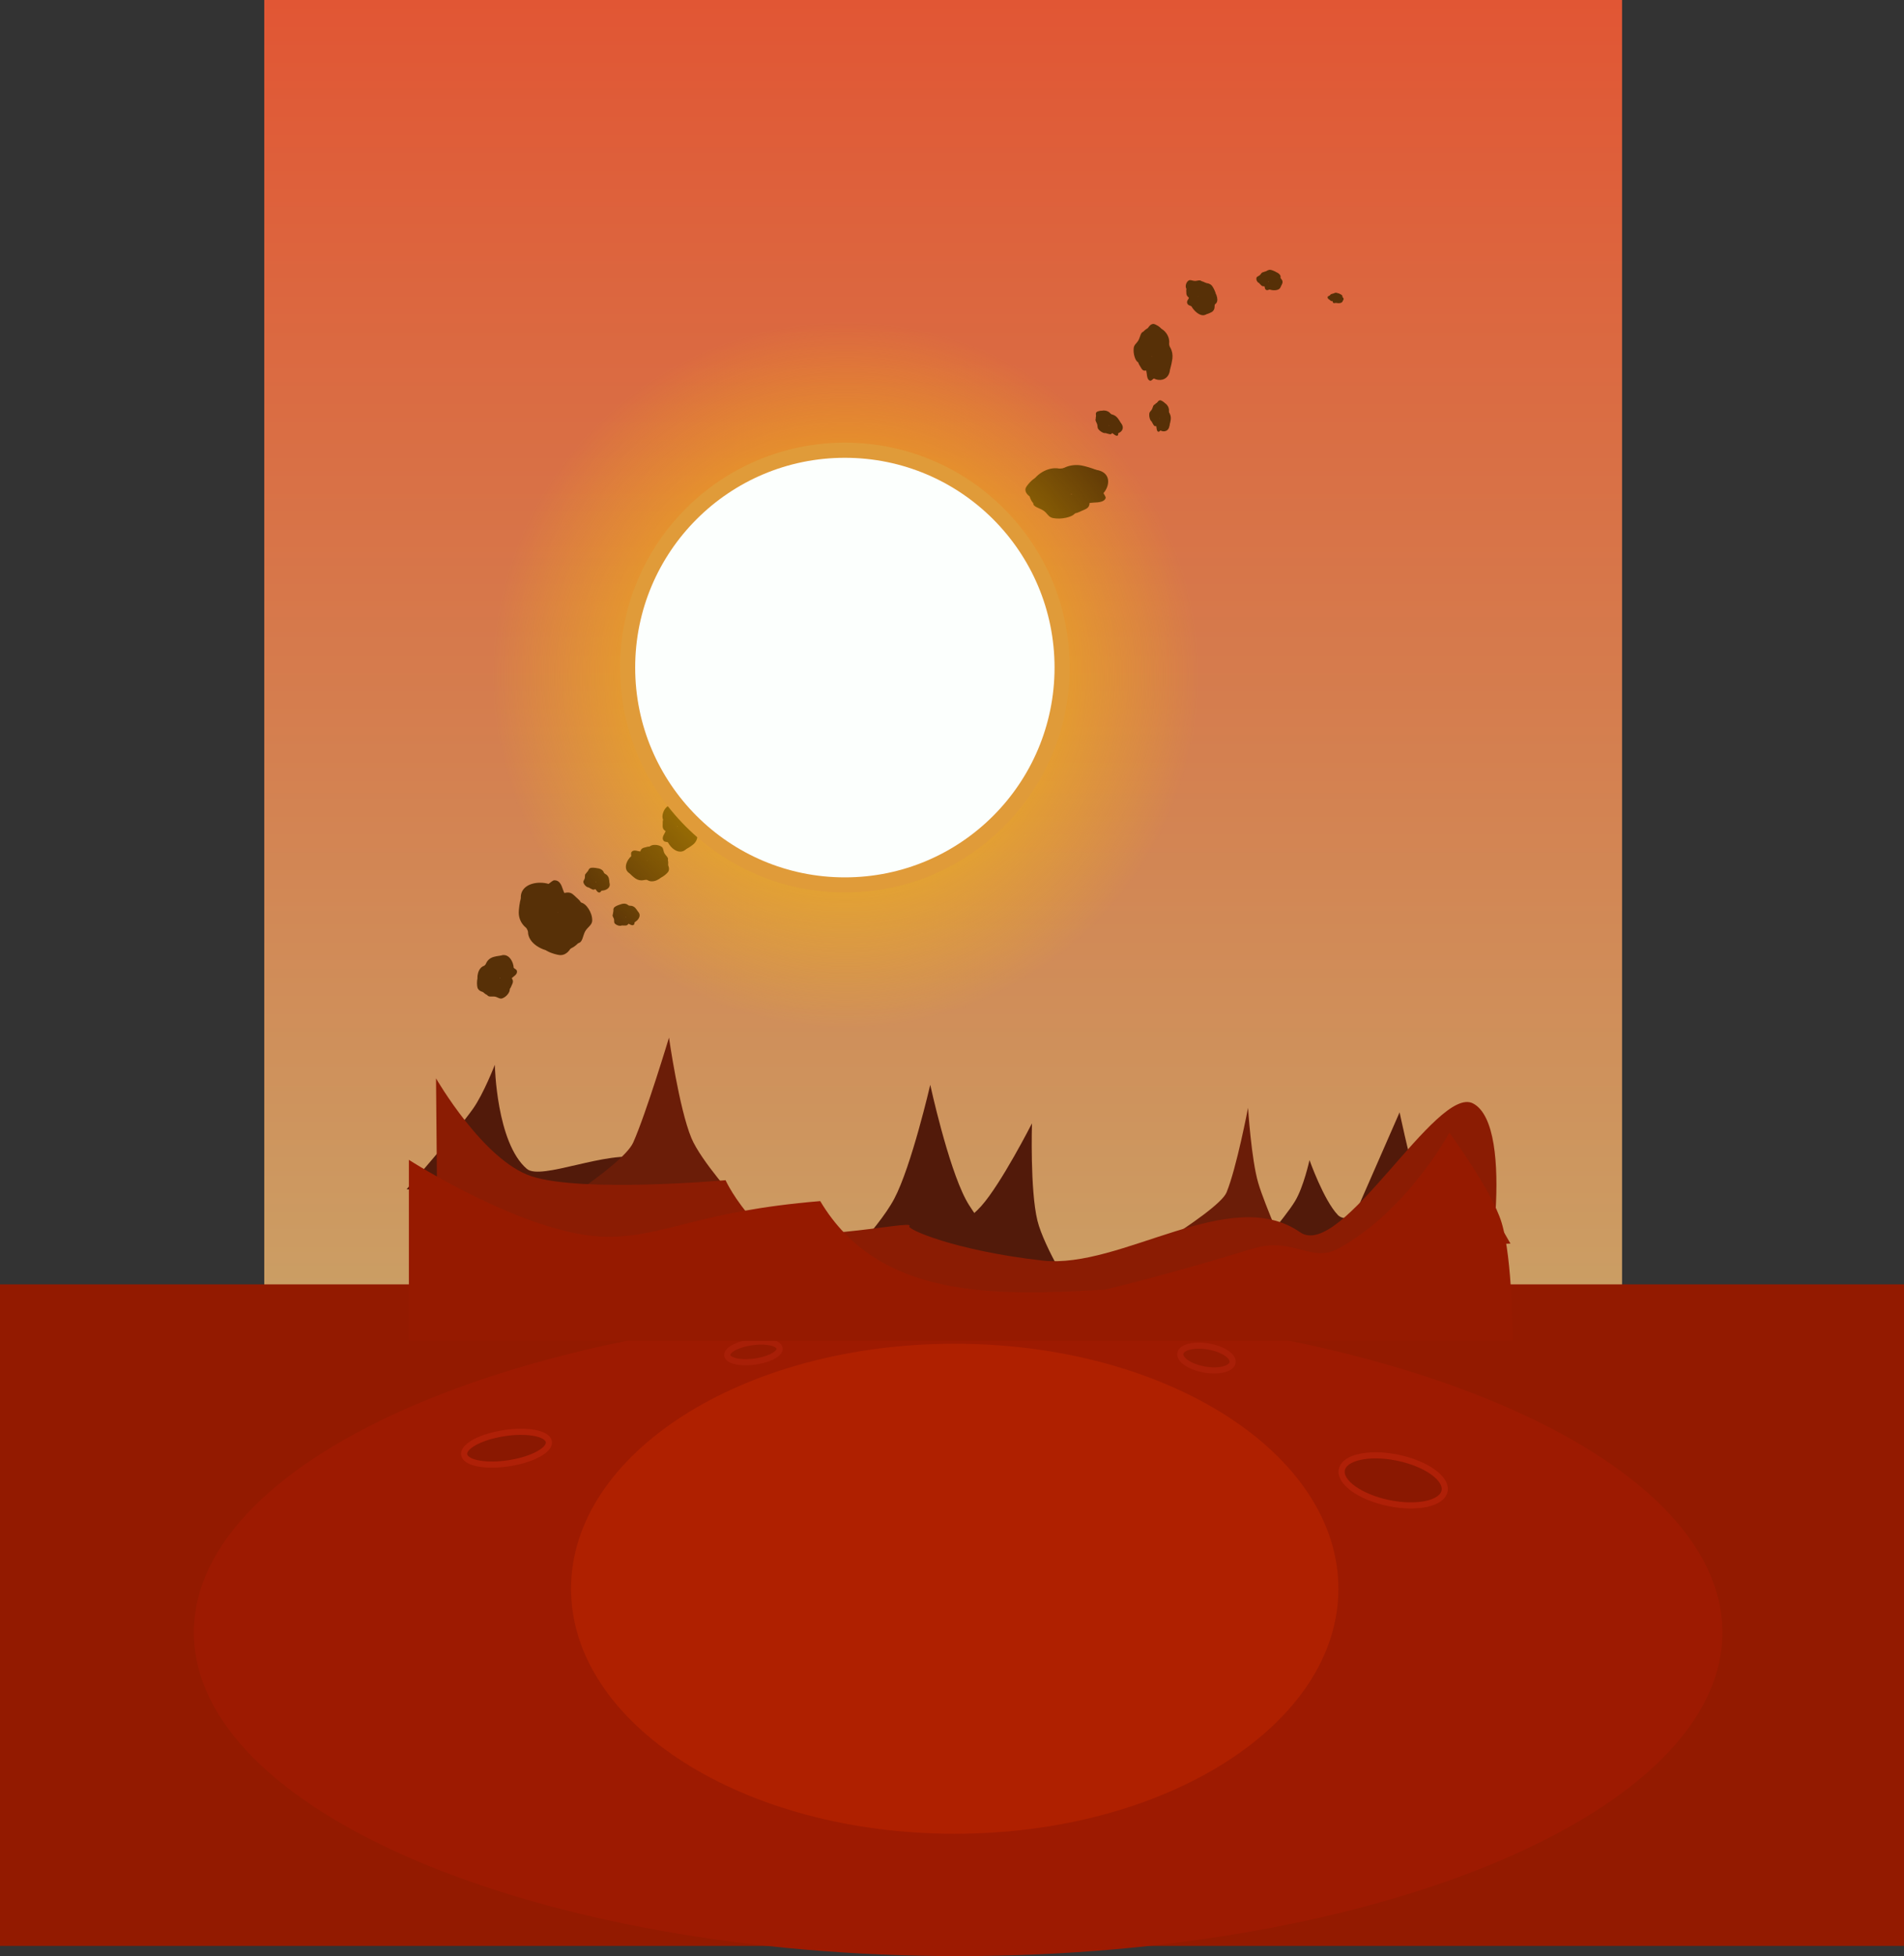 <svg version="1.1" xmlns="http://www.w3.org/2000/svg" xmlns:xlink="http://www.w3.org/1999/xlink" width="466.5" height="479.027" viewBox="0,0,466.5,479.027"><rect x="0" y="0" width="466.5" height="479.027" fill="#333333" stroke="none"/><defs><linearGradient x1="237.835" y1="-27.233" x2="237.835" y2="289.214" gradientUnits="userSpaceOnUse" id="color-1"><stop offset="0" stop-color="#e15634"/><stop offset="1" stop-color="#cb9e64"/></linearGradient><radialGradient cx="213.917" cy="138.083" r="86.583" gradientUnits="userSpaceOnUse" id="color-2"><stop offset="0" stop-color="#fcca00"/><stop offset="1" stop-color="#fcca00" stop-opacity="0"/></radialGradient></defs><g transform="translate(-6.75,27.233)"><g data-paper-data="{&quot;isPaintingLayer&quot;:true}" fill-rule="nonzero" stroke-linecap="butt" stroke-linejoin="miter" stroke-miterlimit="10" stroke-dasharray="" stroke-dashoffset="0" style="mix-blend-mode: normal"><path d="M71.497,289.214v-316.446h332.675v316.446c0,0 -235.629,0 -289.423,0c-8.814,0 -17.926,0 -25.5,0c-10.297,0 -17.753,0 -17.753,0z" fill="url(#color-1)" stroke="none" stroke-width="0"/><g fill="#573007" stroke="none" stroke-width="0"><path d="M143.85,192.501c0,2.301 -2.127,4.167 -4.75,4.167c-2.623,0 -4.75,-1.865 -4.75,-4.167c0,-2.301 2.127,-3.567 4.75,-3.567c1.573,0 2.967,0.455 3.832,1.315c0.577,0.575 0.918,1.33 0.918,2.251z"/><path d="M143.35,196.251c0,2.623 -2.127,4.75 -4.75,4.75c-2.623,0 -4.75,-2.127 -4.75,-4.75c0,-1.508 0.803,-6.752 1.799,-3.723c0.323,0.983 1.836,-1.027 2.951,-1.027c2.623,0 4.75,2.127 4.75,4.75z"/><path d="M149.517,201.084c0,2.623 -2.91,4.75 -6.5,4.75c-3.59,0 -6.9,-2.227 -6.9,-4.85c0,-0.493 -1.097,-1.968 -0.907,-2.415c0.824,-1.932 4.891,-2.235 7.807,-2.235c3.59,0 6.5,2.127 6.5,4.75z"/><path d="M147.35,201.917c0,0.699 -0.103,1.362 -0.289,1.96c-0.511,1.646 -1.645,2.79 -2.961,2.79c-0.775,0 -3.187,-0.696 -3.745,-1.358c-0.735,-0.871 0.495,-1.901 0.495,-3.392c0,-2.623 1.455,-4.75 3.25,-4.75c1.795,0 3.25,2.127 3.25,4.75z"/><path d="M145.25,192.334c0,1.657 -1.455,3 -3.25,3c-1.795,0 -3.25,-1.343 -3.25,-3c0,-1.231 1.034,-2.341 2.354,-3.087c0.456,-0.258 1.035,-0.913 1.496,-0.913c1.207,0 1.688,1.059 2.071,2.256c0.187,0.584 0.579,1.201 0.579,1.744z"/><path d="M149.183,194.334c0,1.657 -1.455,3 -3.25,3c-1.795,0 -3.25,-1.343 -3.25,-3c0,-1.657 1.455,-3 3.25,-3c0.901,0 1.416,0.638 2.005,1.185c0.584,0.542 1.245,0.99 1.245,1.815z"/><path d="M151.85,198.18c0,1.142 -1.176,1.624 -1.76,2.723c-0.589,1.109 -0.592,2.831 -1.84,2.831c-2.485,0 -5.4,-3.26 -5.4,-5.554c0,-2.294 2.015,-4.154 4.5,-4.154c0.309,0 1.212,-0.371 1.504,-0.316c0.988,0.186 1.619,0.863 2.112,1.636c0.531,0.833 0.885,1.792 0.885,2.834z"/></g><path d="M468.75,360.795c0,40.593 -101.296,73.5 -226.25,73.5c-124.954,0 -226.25,-32.907 -226.25,-73.5c0,-40.593 101.296,-73.5 226.25,-73.5c124.954,0 226.25,32.907 226.25,73.5z" fill="#931a00" stroke="none" stroke-width="0"/><path d="M6.75,449.295v-162h466.5v162z" fill="#931a00" stroke="none" stroke-width="0"/><path d="M428.75,372.545c0,43.769 -83.835,79.25 -187.25,79.25c-103.415,0 -187.25,-35.481 -187.25,-79.25c0,-43.769 83.835,-79.25 187.25,-79.25c103.415,0 187.25,35.481 187.25,79.25z" fill="#9d1a01" stroke="none" stroke-width="0"/><path d="M334.667,361.833c0,33.137 -42.085,60 -94,60c-51.915,0 -94,-26.863 -94,-60c0,-33.137 42.085,-60 94,-60c51.915,0 94,26.863 94,60z" fill="#af2000" stroke="none" stroke-width="0"/><path d="M360.531,338.4c-1.254,2.92 -7.837,3.898 -14.703,2.183c-6.866,-1.715 -11.416,-5.473 -10.162,-8.393c1.254,-2.92 7.837,-3.898 14.703,-2.183c6.866,1.715 11.416,5.473 10.162,8.393z" fill="#8a1801" stroke="#af2007" stroke-width="1.5"/><path d="M308.681,306.694c-0.586,1.496 -3.897,2.097 -7.394,1.342c-3.497,-0.755 -5.857,-2.58 -5.271,-4.076c0.586,-1.496 3.897,-2.097 7.394,-1.342c3.497,0.755 5.857,2.58 5.271,4.076z" fill="#941a01" stroke="#a81f07" stroke-width="1.5"/><path d="M355.205,298.278c-0.865,1.211 -6.091,1.463 -11.673,0.563c-5.581,-0.9 -9.404,-2.61 -8.539,-3.821c0.865,-1.211 6.091,-1.463 11.673,-0.563c5.581,0.9 9.404,2.61 8.539,3.821z" fill="#8a1801" stroke="#9c1d00" stroke-width="1.5"/><g fill="#573007" stroke="none" stroke-width="0"><path d="M279.239,78.254c-0.604,-0.756 -0.594,-1.763 0.022,-2.25c0.616,-0.487 1.606,-0.268 2.21,0.488c0.604,0.756 0.437,1.566 -0.18,2.053c-0.37,0.292 -0.817,0.401 -1.246,0.279c-0.286,-0.082 -0.565,-0.267 -0.807,-0.569z"/><path d="M278.372,76.93c-0.689,-0.862 -0.747,-1.955 -0.131,-2.442c0.616,-0.487 1.674,-0.183 2.363,0.679c0.396,0.496 1.584,2.367 0.554,1.557c-0.334,-0.263 -0.162,0.678 -0.424,0.885c-0.616,0.487 -1.674,0.183 -2.363,-0.679z"/><path d="M275.654,76.486c-0.689,-0.862 -0.563,-2.1 0.28,-2.766c0.843,-0.666 2.206,-0.549 2.894,0.313c0.129,0.162 0.774,0.443 0.847,0.625c0.314,0.788 -0.562,1.642 -1.248,2.183c-0.843,0.666 -2.085,0.507 -2.774,-0.355z"/><path d="M275.945,75.81c-0.183,-0.23 -0.333,-0.467 -0.447,-0.697c-0.312,-0.635 -0.346,-1.222 -0.037,-1.466c0.182,-0.144 0.932,-0.362 1.236,-0.249c0.401,0.15 0.383,0.716 0.774,1.206c0.689,0.862 0.905,1.831 0.483,2.164c-0.422,0.333 -1.322,-0.096 -2.01,-0.958z"/><path d="M278.954,78.569c-0.435,-0.544 -0.446,-1.256 -0.024,-1.589c0.422,-0.333 1.116,-0.162 1.551,0.383c0.323,0.404 0.371,0.961 0.257,1.451c-0.039,0.17 -0.004,0.492 -0.112,0.578c-0.283,0.224 -0.675,-0.035 -1.079,-0.357c-0.197,-0.157 -0.451,-0.287 -0.594,-0.466z"/><path d="M277.505,78.641c-0.435,-0.544 -0.446,-1.256 -0.024,-1.589c0.422,-0.333 1.116,-0.162 1.551,0.383c0.435,0.544 0.446,1.256 0.024,1.589c-0.212,0.167 -0.5,0.053 -0.782,-0.017c-0.28,-0.07 -0.552,-0.094 -0.769,-0.365z"/><path d="M275.868,77.873c-0.3,-0.375 -0.15,-0.752 -0.301,-1.221c-0.153,-0.474 -0.604,-1.04 -0.311,-1.271c0.584,-0.461 2.124,0.069 2.727,0.823c0.602,0.754 0.617,1.738 0.033,2.2c-0.073,0.057 -0.187,0.347 -0.27,0.383c-0.281,0.122 -0.607,0.017 -0.926,-0.146c-0.343,-0.175 -0.678,-0.425 -0.952,-0.767z"/></g><path d="M128.982,323.953c5.644,-1.122 11.055,-0.483 12.086,1.428c1.031,1.911 -2.709,4.371 -8.353,5.493c-5.644,1.122 -11.055,0.483 -12.086,-1.428c-1.031,-1.911 2.709,-4.371 8.353,-5.493z" data-paper-data="{&quot;index&quot;:null}" fill="#8a1801" stroke="#af2007" stroke-width="1.5"/><g fill="#573007" stroke="none" stroke-width="0"><path d="M152.917,190.029c-0.217,-0.771 0.32,-1.597 1.2,-1.844c0.879,-0.247 1.768,0.178 1.985,0.949c0.217,0.771 -0.377,1.396 -1.256,1.643c-0.527,0.148 -1.038,0.127 -1.408,-0.08c-0.248,-0.138 -0.433,-0.359 -0.52,-0.668z"/><path d="M152.731,188.724c-0.247,-0.879 0.265,-1.793 1.145,-2.04c0.879,-0.247 1.793,0.265 2.04,1.145c0.142,0.506 0.367,2.339 -0.252,1.417c-0.201,-0.299 -0.519,0.517 -0.892,0.623c-0.879,0.247 -1.793,-0.265 -2.04,-1.145z"/><path d="M150.208,187.685c-0.247,-0.879 0.528,-1.867 1.731,-2.205c1.203,-0.338 2.523,0.096 2.77,0.975c0.046,0.165 0.553,0.556 0.532,0.724c-0.094,0.725 -1.429,1.21 -2.406,1.485c-1.203,0.338 -2.379,-0.1 -2.627,-0.98z"/><path d="M150.856,187.202c-0.066,-0.234 -0.094,-0.466 -0.088,-0.684c0.016,-0.6 0.288,-1.09 0.73,-1.214c0.26,-0.073 1.134,-0.067 1.383,0.102c0.328,0.223 0.013,0.684 0.154,1.184c0.247,0.879 -0.04,1.729 -0.642,1.899c-0.602,0.169 -1.29,-0.407 -1.537,-1.286z"/><path d="M152.463,190.216c-0.156,-0.555 0.205,-1.143 0.807,-1.312c0.602,-0.169 1.216,0.144 1.372,0.699c0.116,0.413 -0.126,0.882 -0.498,1.257c-0.129,0.13 -0.261,0.404 -0.416,0.447c-0.404,0.114 -0.666,-0.196 -0.907,-0.561c-0.118,-0.178 -0.307,-0.348 -0.358,-0.53z"/><path d="M150.956,189.917c-0.156,-0.555 0.205,-1.143 0.807,-1.312c0.602,-0.169 1.216,0.144 1.372,0.699c0.156,0.555 -0.205,1.143 -0.807,1.312c-0.302,0.085 -0.535,-0.081 -0.784,-0.208c-0.247,-0.127 -0.511,-0.214 -0.589,-0.491z"/><path d="M149.7,188.879c-0.108,-0.383 0.241,-0.655 0.333,-1.079c0.093,-0.427 -0.069,-1.005 0.35,-1.122c0.833,-0.234 2.117,0.584 2.334,1.353c0.216,0.769 -0.284,1.582 -1.117,1.817c-0.104,0.029 -0.371,0.239 -0.474,0.248c-0.349,0.031 -0.624,-0.137 -0.862,-0.35c-0.256,-0.229 -0.465,-0.517 -0.564,-0.867z"/></g><g fill="#573007" stroke="none" stroke-width="0"><path d="M290.44,76.721c0.113,-0.961 0.837,-1.662 1.616,-1.566c0.779,0.096 1.319,0.954 1.206,1.915c-0.113,0.961 -0.807,1.411 -1.587,1.315c-0.467,-0.058 -0.859,-0.299 -1.074,-0.69c-0.143,-0.261 -0.207,-0.589 -0.162,-0.974z"/><path d="M290.773,75.174c0.129,-1.096 0.866,-1.906 1.645,-1.809c0.779,0.096 1.307,1.063 1.177,2.158c-0.074,0.63 -0.571,2.791 -0.718,1.489c-0.048,-0.422 -0.596,0.362 -0.927,0.321c-0.779,-0.096 -1.307,-1.063 -1.177,-2.158z"/><path d="M289.179,72.928c0.129,-1.096 1.098,-1.877 2.165,-1.745c1.067,0.132 1.94,1.184 1.811,2.279c-0.024,0.206 0.229,0.862 0.151,1.042c-0.34,0.777 -1.563,0.754 -2.429,0.647c-1.067,-0.132 -1.826,-1.127 -1.697,-2.223z"/><path d="M289.863,72.66c0.034,-0.292 0.098,-0.565 0.182,-0.808c0.233,-0.668 0.626,-1.105 1.017,-1.056c0.23,0.028 0.912,0.408 1.046,0.705c0.176,0.391 -0.241,0.776 -0.314,1.398c-0.129,1.096 -0.666,1.93 -1.199,1.864c-0.533,-0.066 -0.861,-1.008 -0.732,-2.103z"/><path d="M290.015,76.739c0.082,-0.692 0.58,-1.199 1.113,-1.133c0.533,0.066 0.899,0.68 0.818,1.372c-0.061,0.514 -0.423,0.94 -0.851,1.203c-0.148,0.091 -0.352,0.343 -0.49,0.326c-0.358,-0.044 -0.45,-0.504 -0.504,-1.018c-0.027,-0.251 -0.113,-0.523 -0.086,-0.75z"/><path d="M288.945,75.76c0.082,-0.692 0.58,-1.199 1.113,-1.133c0.533,0.066 0.899,0.68 0.818,1.372c-0.082,0.692 -0.58,1.199 -1.113,1.133c-0.268,-0.033 -0.389,-0.319 -0.537,-0.568c-0.147,-0.248 -0.321,-0.459 -0.281,-0.804z"/><path d="M288.342,74.055c0.056,-0.477 0.429,-0.635 0.657,-1.073c0.23,-0.441 0.315,-1.161 0.686,-1.115c0.738,0.091 1.444,1.56 1.331,2.518c-0.113,0.958 -0.803,1.661 -1.541,1.569c-0.092,-0.011 -0.378,0.11 -0.462,0.077c-0.284,-0.114 -0.439,-0.42 -0.547,-0.761c-0.117,-0.367 -0.175,-0.781 -0.123,-1.216z"/></g><g fill="#573007" stroke="none" stroke-width="0"><path d="M160.771,198.435c-0.554,-0.579 -0.469,-1.56 0.19,-2.192c0.66,-0.632 1.644,-0.675 2.198,-0.097c0.554,0.579 0.325,1.409 -0.335,2.041c-0.395,0.379 -0.856,0.6 -1.28,0.592c-0.284,-0.005 -0.551,-0.113 -0.773,-0.345z"/><path d="M159.993,197.372c-0.632,-0.66 -0.61,-1.707 0.05,-2.339c0.66,-0.632 1.707,-0.61 2.339,0.05c0.363,0.379 1.425,1.891 0.444,1.369c-0.318,-0.169 -0.214,0.701 -0.494,0.969c-0.66,0.632 -1.707,0.61 -2.339,-0.05z"/><path d="M157.278,197.642c-0.632,-0.66 -0.413,-1.895 0.49,-2.76c0.903,-0.865 2.271,-1.102 2.903,-0.443c0.119,0.124 0.75,0.23 0.81,0.389c0.258,0.684 -0.691,1.74 -1.424,2.443c-0.903,0.865 -2.147,1.031 -2.779,0.372z"/><path d="M157.622,196.911c-0.168,-0.176 -0.302,-0.367 -0.4,-0.562c-0.268,-0.537 -0.259,-1.098 0.072,-1.415c0.195,-0.187 0.969,-0.593 1.269,-0.561c0.395,0.042 0.334,0.597 0.693,0.972c0.632,0.66 0.778,1.545 0.327,1.977c-0.451,0.432 -1.329,0.248 -1.961,-0.411z"/><path d="M160.459,198.814c-0.399,-0.417 -0.357,-1.105 0.094,-1.537c0.451,-0.432 1.141,-0.445 1.54,-0.029c0.297,0.309 0.304,0.838 0.152,1.343c-0.053,0.175 -0.04,0.479 -0.156,0.59c-0.303,0.291 -0.68,0.141 -1.064,-0.068c-0.188,-0.102 -0.435,-0.163 -0.566,-0.299z"/><path d="M158.988,199.259c-0.399,-0.417 -0.357,-1.105 0.094,-1.537c0.451,-0.432 1.141,-0.445 1.54,-0.029c0.399,0.417 0.357,1.105 -0.094,1.537c-0.226,0.217 -0.51,0.181 -0.789,0.185c-0.278,0.004 -0.552,0.051 -0.75,-0.156z"/><path d="M157.391,198.935c-0.275,-0.287 -0.095,-0.692 -0.213,-1.109c-0.119,-0.421 -0.533,-0.854 -0.219,-1.155c0.625,-0.599 2.143,-0.481 2.696,0.095c0.553,0.577 0.494,1.53 -0.131,2.128c-0.078,0.075 -0.215,0.385 -0.302,0.442c-0.293,0.191 -0.615,0.173 -0.925,0.097c-0.334,-0.082 -0.654,-0.238 -0.905,-0.499z"/></g><path d="M190.287,301.565c3.497,-0.631 6.808,-0.129 7.394,1.121c0.586,1.25 -1.774,2.774 -5.271,3.404c-3.497,0.631 -6.808,0.129 -7.394,-1.121c-0.586,-1.25 1.774,-2.774 5.271,-3.404z" data-paper-data="{&quot;index&quot;:null}" fill="#941a01" stroke="#a81f07" stroke-width="1.5"/><g fill="#573007" stroke="none" stroke-width="0"><path d="M170.804,176.422c1.064,-0.952 2.805,-0.74 3.89,0.472c1.085,1.212 1.102,2.967 0.039,3.919c-1.064,0.952 -2.528,0.492 -3.613,-0.72c-0.651,-0.727 -1.017,-1.56 -0.977,-2.315c0.027,-0.504 0.235,-0.974 0.661,-1.356z"/><path d="M172.744,175.102c1.212,-1.085 3.075,-0.982 4.16,0.231c1.085,1.212 0.982,3.075 -0.231,4.16c-0.697,0.624 -3.453,2.422 -2.465,0.708c0.321,-0.556 -1.234,-0.423 -1.695,-0.939c-1.085,-1.212 -0.982,-3.075 0.231,-4.16z"/><path d="M172.427,170.253c1.212,-1.085 3.399,-0.62 4.884,1.04c1.485,1.659 1.825,4.11 0.612,5.195c-0.228,0.204 -0.456,1.321 -0.741,1.418c-1.234,0.418 -3.056,-1.336 -4.262,-2.684c-1.485,-1.659 -1.705,-3.884 -0.493,-4.969z"/><path d="M173.708,170.91c0.323,-0.289 0.672,-0.516 1.025,-0.677c0.972,-0.445 1.97,-0.394 2.514,0.215c0.321,0.358 0.996,1.761 0.921,2.293c-0.098,0.7 -1.083,0.557 -1.772,1.174c-1.212,1.085 -2.797,1.292 -3.539,0.463c-0.742,-0.83 -0.361,-2.382 0.851,-3.467z"/><path d="M170.148,175.844c0.766,-0.685 1.988,-0.568 2.731,0.261c0.742,0.83 0.723,2.058 -0.042,2.743c-0.569,0.509 -1.51,0.49 -2.4,0.189c-0.308,-0.104 -0.85,-0.101 -1.041,-0.314c-0.499,-0.558 -0.209,-1.218 0.186,-1.89c0.193,-0.328 0.316,-0.764 0.567,-0.989z"/><path d="M169.445,173.199c0.766,-0.685 1.988,-0.568 2.731,0.261c0.742,0.83 0.723,2.058 -0.042,2.743c-0.766,0.685 -1.988,0.568 -2.731,-0.261c-0.373,-0.416 -0.291,-0.918 -0.282,-1.416c0.009,-0.494 -0.058,-0.985 0.324,-1.326z"/><path d="M170.12,170.376c0.528,-0.472 1.237,-0.128 1.987,-0.313c0.756,-0.186 1.553,-0.897 2.069,-0.321c1.028,1.149 0.727,3.844 -0.333,4.793c-1.06,0.949 -2.753,0.787 -3.781,-0.362c-0.128,-0.143 -0.673,-0.406 -0.768,-0.564c-0.323,-0.534 -0.271,-1.105 -0.117,-1.653c0.165,-0.59 0.462,-1.15 0.944,-1.581z"/></g><g fill="#573007" stroke="none" stroke-width="0"><path d="M163.759,182.146c1.076,0.689 1.312,2.242 0.527,3.469c-0.785,1.227 -2.295,1.663 -3.371,0.974c-1.076,-0.689 -1.031,-2.062 -0.246,-3.289c0.471,-0.736 1.101,-1.252 1.762,-1.398c0.442,-0.098 0.897,-0.031 1.328,0.245z"/><path d="M165.363,183.502c1.227,0.785 1.585,2.417 0.799,3.644c-0.785,1.227 -2.417,1.585 -3.644,0.799c-0.705,-0.452 -2.918,-2.397 -1.202,-1.956c0.556,0.143 0.069,-1.166 0.403,-1.688c0.785,-1.227 2.417,-1.585 3.644,-0.799z"/><path d="M169.47,182.066c1.227,0.785 1.35,2.783 0.275,4.462c-1.075,1.679 -3.107,2.56 -4.334,1.775c-0.23,-0.148 -1.249,-0.076 -1.401,-0.299c-0.657,-0.964 0.419,-2.957 1.292,-4.32c1.075,-1.679 2.941,-2.403 4.167,-1.618z"/><path d="M169.211,183.328c0.327,0.209 0.606,0.456 0.83,0.722c0.617,0.731 0.812,1.604 0.418,2.22c-0.232,0.362 -1.28,1.282 -1.756,1.345c-0.627,0.083 -0.741,-0.801 -1.438,-1.247c-1.227,-0.785 -1.786,-2.103 -1.248,-2.942c0.537,-0.839 1.968,-0.883 3.194,-0.098z"/><path d="M164.1,181.441c0.775,0.496 0.967,1.579 0.43,2.418c-0.537,0.839 -1.601,1.118 -2.376,0.622c-0.576,-0.369 -0.785,-1.185 -0.739,-2.025c0.016,-0.291 -0.117,-0.757 0.021,-0.973c0.361,-0.564 1.001,-0.473 1.675,-0.293c0.329,0.087 0.735,0.089 0.989,0.251z"/><path d="M166.213,180.201c0.775,0.496 0.967,1.579 0.43,2.418c-0.537,0.839 -1.601,1.118 -2.376,0.622c-0.775,-0.496 -0.967,-1.579 -0.43,-2.418c0.27,-0.421 0.722,-0.471 1.154,-0.583c0.429,-0.111 0.836,-0.286 1.222,-0.039z"/><path d="M168.81,180.105c0.534,0.342 0.407,1.036 0.746,1.639c0.342,0.608 1.147,1.124 0.773,1.708c-0.744,1.162 -3.141,1.55 -4.214,0.863c-1.073,-0.687 -1.339,-2.186 -0.595,-3.348c0.093,-0.145 0.189,-0.678 0.302,-0.798c0.383,-0.406 0.889,-0.499 1.398,-0.498c0.548,0.001 1.103,0.123 1.59,0.435z"/></g><g fill="#573007" stroke="none" stroke-width="0"><path d="M272.933,94.872c-2.404,-0.454 -3.757,-2.386 -3.023,-4.317c0.734,-1.93 3.278,-3.127 5.681,-2.674c2.404,0.454 3.13,2.268 2.396,4.198c-0.44,1.157 -1.306,2.094 -2.446,2.56c-0.762,0.312 -1.646,0.413 -2.609,0.232z"/><path d="M269.156,93.765c-2.74,-0.517 -4.366,-2.501 -3.632,-4.432c0.734,-1.93 3.551,-3.076 6.291,-2.559c1.575,0.297 6.828,1.922 3.385,2.058c-1.117,0.044 0.559,1.553 0.247,2.374c-0.734,1.93 -3.551,3.076 -6.291,2.559z"/><path d="M262.382,97.35c-2.74,-0.517 -4.147,-3.078 -3.142,-5.719c1.005,-2.641 4.257,-4.638 6.997,-4.121c0.515,0.097 2.363,-0.419 2.776,-0.191c1.788,0.987 0.966,4.04 0.15,6.185c-1.005,2.641 -4.04,4.364 -6.781,3.846z"/><path d="M262.118,95.591c-0.73,-0.138 -1.394,-0.345 -1.966,-0.599c-1.576,-0.7 -2.454,-1.76 -2.085,-2.729c0.217,-0.57 1.619,-2.207 2.467,-2.488c1.115,-0.369 1.847,0.739 3.404,1.033c2.74,0.517 4.554,2.007 4.052,3.328c-0.502,1.321 -3.131,1.972 -5.871,1.455z"/><path d="M272.716,95.935c-1.731,-0.327 -2.726,-1.662 -2.224,-2.983c0.502,-1.321 2.312,-2.127 4.043,-1.8c1.286,0.243 2.155,1.223 2.566,2.34c0.142,0.387 0.664,0.942 0.535,1.281c-0.338,0.888 -1.578,1.034 -2.936,1.079c-0.662,0.022 -1.416,0.189 -1.983,0.082z"/><path d="M269.526,98.435c-1.731,-0.327 -2.726,-1.662 -2.224,-2.983c0.502,-1.321 2.312,-2.127 4.043,-1.8c1.731,0.327 2.726,1.662 2.224,2.983c-0.252,0.663 -1.063,0.916 -1.799,1.241c-0.73,0.323 -1.383,0.721 -2.245,0.558z"/><path d="M264.762,99.639c-1.193,-0.225 -1.367,-1.186 -2.351,-1.832c-0.993,-0.652 -2.791,-0.993 -2.442,-1.912c0.696,-1.829 4.916,-3.331 7.312,-2.878c2.396,0.452 3.775,2.301 3.079,4.13c-0.087,0.228 0.049,0.965 -0.09,1.169c-0.471,0.69 -1.355,1.021 -2.3,1.231c-1.018,0.226 -2.119,0.297 -3.207,0.092z"/></g><g stroke="none" stroke-width="0"><path d="M310.318,281.737c0,0 25.442,-4.834 27.727,-10.035c2.916,-6.637 11.62,-26.542 11.62,-26.542c0,0 2.096,10.02 3.832,15.75c1.936,6.39 11.131,20.827 11.131,20.827z" fill="#521a0a"/><path d="M350.025,280.226l-36.742,0.25c0,0 8.198,-9.318 10.767,-13.559c2.109,-3.48 3.542,-10.059 3.542,-10.059c0,0 3.496,9.853 6.955,13.456c2.142,2.231 9.278,-0.588 12.828,1.439c3.002,1.714 2.651,8.472 2.651,8.472z" fill="#521a0a"/><path d="M209.579,285.893c0,0 12.127,-11.723 16.285,-19.59c4.205,-7.955 8.806,-27.878 8.806,-27.878c0,0 4.279,19.687 8.704,28.059c3.861,7.305 16.388,19.409 16.388,19.409z" fill="#521a0a"/><path d="M230.455,280.384c0,0 11.875,-6.865 16.704,-12.254c4.883,-5.45 12.432,-20.265 12.432,-20.265c0,0 -0.497,16.375 1.348,23.852c1.61,6.523 9.112,18.539 9.112,18.539z" fill="#521a0a"/><path d="M106.375,264.003c0,0 12.28,-14.092 16.27,-19.719c2.603,-3.671 5.343,-10.761 5.343,-10.761c0,0 0.355,19.068 7.843,25.486c3.442,2.95 19.897,-4.704 28,-2.621c7.51,1.931 6.83,13.711 6.83,13.711z" fill="#521a0a"/><path d="M276.512,286.171c0,0 28.661,-16.287 30.757,-21.4c2.463,-6.01 5.266,-20.718 5.266,-20.718c0,0 0.796,12.644 2.504,18.431c1.612,5.463 7.471,18.7 7.471,18.7c0,0 -3.022,1.472 -7.231,1.327c-2.975,-0.102 -6.542,-2.122 -10.053,-1.149c-7.451,2.063 -14.398,5.301 -18.366,6.018c-5.837,1.055 -10.347,-1.208 -10.347,-1.208z" fill="#6b1d08"/><path d="M136.301,272.316c0,0 22.948,-13.81 25.601,-19.78c3.167,-7.126 8.759,-25.664 8.759,-25.664c0,0 2.46,17.32 5.489,24.591c2.321,5.57 11.136,15.311 11.136,15.311c0,0 -9.369,5.572 -16.05,6.299c-9.38,1.02 -34.936,-0.757 -34.936,-0.757z" fill="#6b1d08"/><path d="M340.798,278.966c0,0 8.235,-7.125 11.324,-11.467c3.651,-5.132 9.181,-17.351 9.181,-17.351l15.517,27.155z" data-paper-data="{&quot;index&quot;:null}" fill="#931e03"/><path d="M114.134,298.917l-0.554,-62.07c0,0 11.591,20.133 23.419,23.986c12.518,4.078 47.518,0.953 47.518,0.953c0,0 2.191,4.834 7.066,10.067c6.763,7.26 39.92,-0.825 37.962,1.22c-0.644,0.673 11.06,5.95 32.59,8.39c19.387,2.197 46.025,-18.842 63.148,-6.935c10.137,7.049 33.479,-36.196 42.384,-31.538c10.701,5.598 3.506,48.678 1.438,49.394c-24.469,8.469 -221.718,8.196 -221.718,8.196z" fill="#8b1c03"/><path d="M106.929,301.134v-44.335c0,0 29.339,18.843 48.769,18.843c14.129,0 21.946,-6.243 52.013,-8.74c14.309,24.03 42.741,23.256 69.824,21.675c12.128,-2.967 24.559,-6.486 36.35,-10.082c9.55,-2.913 14.165,3.589 20.655,0.088c16.94,-9.138 27.319,-28.434 27.319,-28.434c0,0 10.403,14.151 12.788,21.986c2.739,8.998 2.73,28.999 2.73,28.999z" fill="#961a00"/></g><path d="M127.333,138.083c0,-47.819 38.765,-86.583 86.583,-86.583c47.819,0 86.583,38.765 86.583,86.583c0,47.819 -38.765,86.583 -86.583,86.583c-22.477,0 -42.953,-8.565 -58.344,-22.608c-17.352,-15.834 -28.24,-38.633 -28.24,-63.975z" fill="url(#color-2)" stroke="none" stroke-width="0"/><path d="M158.668,136.25c0,-30.421 24.661,-55.082 55.082,-55.082c30.421,0 55.082,24.661 55.082,55.082c0,30.421 -24.661,55.082 -55.082,55.082c-30.421,0 -55.082,-24.661 -55.082,-55.082z" fill="#e09b39" stroke="none" stroke-width="0"/><path d="M162.375,136.25c0,-28.374 23.001,-51.375 51.375,-51.375c28.374,0 51.375,23.001 51.375,51.375c0,28.374 -23.001,51.375 -51.375,51.375c-28.374,0 -51.375,-23.001 -51.375,-51.375z" fill="#fcfffd" stroke="none" stroke-width="0"/><g fill="#573007" stroke="none" stroke-width="0"><path d="M131.351,211.879c-1.242,0.431 -2.648,-0.367 -3.14,-1.783c-0.492,-1.416 0.117,-2.914 1.359,-3.345c1.242,-0.431 2.324,0.48 2.816,1.896c0.295,0.849 0.311,1.687 0.008,2.315c-0.202,0.419 -0.546,0.745 -1.043,0.918z"/><path d="M129.233,212.312c-1.416,0.492 -2.963,-0.258 -3.455,-1.674c-0.492,-1.416 0.258,-2.963 1.674,-3.455c0.814,-0.283 3.796,-0.832 2.347,0.274c-0.47,0.359 0.899,0.798 1.108,1.4c0.492,1.416 -0.258,2.963 -1.674,3.455z"/><path d="M127.78,216.547c-1.416,0.492 -3.11,-0.681 -3.783,-2.619c-0.673,-1.938 -0.091,-4.143 1.325,-4.634c0.266,-0.092 0.857,-0.961 1.134,-0.942c1.198,0.083 2.124,2.222 2.67,3.796c0.673,1.938 0.07,3.908 -1.346,4.4z"/><path d="M126.924,215.534c-0.377,0.131 -0.755,0.2 -1.112,0.212c-0.984,0.033 -1.815,-0.365 -2.061,-1.076c-0.145,-0.418 -0.221,-1.851 0.031,-2.276c0.332,-0.56 1.119,-0.089 1.924,-0.368c1.416,-0.492 2.837,-0.105 3.174,0.864c0.336,0.969 -0.539,2.153 -1.955,2.645z"/><path d="M131.704,212.604c-0.895,0.311 -1.892,-0.223 -2.229,-1.192c-0.336,-0.969 0.116,-2.006 1.01,-2.317c0.665,-0.231 1.458,0.12 2.108,0.692c0.225,0.198 0.687,0.388 0.773,0.637c0.226,0.651 -0.255,1.11 -0.83,1.541c-0.28,0.21 -0.54,0.537 -0.833,0.639z"/><path d="M131.361,215.102c-0.895,0.311 -1.892,-0.223 -2.229,-1.192c-0.336,-0.969 0.116,-2.006 1.01,-2.317c0.895,-0.311 1.892,0.223 2.229,1.192c0.169,0.486 -0.079,0.884 -0.264,1.304c-0.183,0.417 -0.301,0.858 -0.747,1.013z"/><path d="M129.785,217.263c-0.617,0.214 -1.097,-0.331 -1.8,-0.44c-0.709,-0.11 -1.639,0.211 -1.873,-0.463c-0.466,-1.342 0.748,-3.526 1.986,-3.956c1.239,-0.43 2.62,0.309 3.086,1.651c0.058,0.167 0.427,0.585 0.453,0.752c0.085,0.568 -0.163,1.036 -0.488,1.447c-0.35,0.443 -0.802,0.813 -1.364,1.009z"/></g><g fill="#573007" stroke="none" stroke-width="0"><path d="M288.306,62.786c0.204,-1.733 1.509,-2.997 2.915,-2.823c1.405,0.174 2.379,1.72 2.175,3.453c-0.204,1.733 -1.456,2.545 -2.861,2.371c-0.843,-0.104 -1.549,-0.539 -1.936,-1.244c-0.258,-0.471 -0.374,-1.062 -0.292,-1.756z"/><path d="M288.907,59.995c0.233,-1.976 1.561,-3.436 2.966,-3.262c1.405,0.174 2.356,1.916 2.123,3.892c-0.134,1.136 -1.03,5.032 -1.294,2.684c-0.086,-0.762 -1.075,0.652 -1.672,0.578c-1.405,-0.174 -2.356,-1.916 -2.123,-3.892z"/><path d="M286.032,55.946c0.233,-1.976 1.981,-3.384 3.904,-3.146c1.923,0.238 3.499,2.134 3.266,4.11c-0.044,0.371 0.413,1.555 0.271,1.879c-0.613,1.401 -2.819,1.359 -4.381,1.166c-1.923,-0.238 -3.294,-2.032 -3.061,-4.008z"/><path d="M287.267,55.462c0.062,-0.526 0.176,-1.019 0.329,-1.457c0.42,-1.205 1.129,-1.992 1.834,-1.905c0.415,0.051 1.645,0.736 1.886,1.271c0.316,0.705 -0.434,1.399 -0.566,2.522c-0.233,1.976 -1.201,3.481 -2.163,3.362c-0.962,-0.119 -1.552,-1.817 -1.319,-3.793z"/><path d="M287.541,62.819c0.147,-1.248 1.046,-2.163 2.008,-2.044c0.962,0.119 1.622,1.227 1.475,2.475c-0.109,0.927 -0.762,1.694 -1.535,2.169c-0.267,0.164 -0.636,0.619 -0.883,0.588c-0.646,-0.08 -0.811,-0.909 -0.909,-1.836c-0.048,-0.452 -0.203,-0.943 -0.155,-1.352z"/><path d="M285.611,61.052c0.147,-1.248 1.046,-2.163 2.008,-2.044c0.962,0.119 1.622,1.227 1.475,2.475c-0.147,1.248 -1.046,2.163 -2.008,2.044c-0.483,-0.06 -0.702,-0.575 -0.969,-1.025c-0.265,-0.447 -0.579,-0.828 -0.506,-1.45z"/><path d="M284.524,57.979c0.101,-0.86 0.774,-1.145 1.185,-1.934c0.414,-0.796 0.568,-2.093 1.237,-2.01c1.331,0.165 2.604,2.813 2.4,4.54c-0.204,1.728 -1.448,2.995 -2.78,2.83c-0.166,-0.021 -0.682,0.199 -0.834,0.139c-0.513,-0.205 -0.791,-0.758 -0.986,-1.372c-0.21,-0.662 -0.315,-1.408 -0.222,-2.193z"/></g><g fill="#573007" stroke="none" stroke-width="0"><path d="M298.841,45.939c0.8,-0.504 2.197,-0.051 3.12,1.013c0.923,1.064 1.023,2.335 0.223,2.84c-0.8,0.504 -1.988,-0.081 -2.911,-1.145c-0.553,-0.638 -0.886,-1.303 -0.891,-1.842c-0.003,-0.36 0.139,-0.664 0.46,-0.866z"/><path d="M300.321,45.32c0.912,-0.575 2.399,-0.179 3.322,0.885c0.923,1.064 0.932,2.393 0.02,2.968c-0.524,0.331 -2.63,1.155 -1.927,0.086c0.228,-0.347 -1.003,-0.519 -1.395,-0.971c-0.923,-1.064 -0.932,-2.393 -0.02,-2.968z"/><path d="M299.831,41.759c0.912,-0.575 2.675,0.139 3.938,1.595c1.263,1.456 1.654,3.287 0.742,3.862c-0.171,0.108 -0.298,0.876 -0.52,0.897c-0.962,0.089 -2.498,-1.494 -3.524,-2.676c-1.263,-1.456 -1.548,-3.102 -0.636,-3.678z"/><path d="M300.883,42.455c0.243,-0.153 0.51,-0.257 0.783,-0.313c0.752,-0.154 1.548,0.055 2.012,0.589c0.273,0.314 0.879,1.445 0.846,1.817c-0.044,0.489 -0.835,0.216 -1.353,0.543c-0.912,0.575 -2.163,0.451 -2.795,-0.277c-0.632,-0.728 -0.404,-1.784 0.508,-2.359z"/><path d="M298.291,45.408c0.576,-0.363 1.555,-0.068 2.186,0.66c0.632,0.728 0.677,1.613 0.101,1.976c-0.428,0.27 -1.178,0.094 -1.901,-0.278c-0.25,-0.129 -0.682,-0.22 -0.844,-0.407c-0.425,-0.489 -0.226,-0.917 0.056,-1.335c0.137,-0.204 0.214,-0.498 0.403,-0.617z"/><path d="M297.602,43.374c0.576,-0.363 1.555,-0.068 2.186,0.66c0.632,0.728 0.677,1.613 0.101,1.976c-0.576,0.363 -1.555,0.068 -2.186,-0.66c-0.317,-0.365 -0.276,-0.714 -0.293,-1.073c-0.017,-0.356 -0.094,-0.722 0.193,-0.903z"/><path d="M298.001,41.45c0.397,-0.25 0.978,0.121 1.566,0.117c0.593,-0.004 1.192,-0.381 1.631,0.125c0.874,1.008 0.767,2.905 -0.031,3.408c-0.797,0.503 -2.153,0.094 -3.027,-0.914c-0.109,-0.126 -0.555,-0.41 -0.639,-0.54c-0.283,-0.441 -0.27,-0.846 -0.174,-1.215c0.103,-0.398 0.312,-0.752 0.674,-0.98z"/></g><g fill="#573007" stroke="none" stroke-width="0"><path d="M317.065,42.655c0.173,-0.617 1.081,-1.023 2.027,-0.907c0.947,0.116 1.574,0.709 1.401,1.326c-0.173,0.617 -1.036,0.862 -1.982,0.747c-0.568,-0.069 -1.037,-0.253 -1.284,-0.521c-0.165,-0.179 -0.232,-0.397 -0.162,-0.644z"/><path d="M317.527,41.672c0.197,-0.703 1.124,-1.179 2.071,-1.064c0.947,0.116 1.555,0.779 1.357,1.482c-0.113,0.404 -0.797,1.774 -0.929,0.918c-0.043,-0.278 -0.74,0.194 -1.142,0.145c-0.947,-0.116 -1.555,-0.779 -1.357,-1.482z"/><path d="M315.665,40.105c0.197,-0.703 1.407,-1.145 2.703,-0.987c1.296,0.158 2.323,0.901 2.126,1.604c-0.037,0.132 0.248,0.576 0.146,0.687c-0.443,0.482 -1.933,0.384 -2.986,0.255c-1.296,-0.158 -2.186,-0.856 -1.989,-1.559z"/><path d="M316.509,39.977c0.053,-0.187 0.14,-0.361 0.251,-0.513c0.308,-0.418 0.803,-0.675 1.278,-0.617c0.28,0.034 1.098,0.327 1.25,0.529c0.2,0.266 -0.322,0.488 -0.434,0.887c-0.197,0.703 -0.882,1.209 -1.53,1.13c-0.648,-0.079 -1.013,-0.713 -0.816,-1.416z"/><path d="M316.547,42.638c0.124,-0.444 0.751,-0.74 1.398,-0.661c0.648,0.079 1.072,0.503 0.948,0.947c-0.092,0.33 -0.549,0.582 -1.081,0.724c-0.184,0.049 -0.442,0.199 -0.609,0.179c-0.435,-0.053 -0.53,-0.358 -0.578,-0.696c-0.024,-0.165 -0.119,-0.347 -0.078,-0.493z"/><path d="M315.278,41.928c0.124,-0.444 0.751,-0.74 1.398,-0.661c0.648,0.079 1.072,0.503 0.948,0.947c-0.124,0.444 -0.751,0.74 -1.398,0.661c-0.325,-0.04 -0.463,-0.233 -0.634,-0.406c-0.17,-0.171 -0.375,-0.32 -0.313,-0.541z"/><path d="M314.604,40.78c0.086,-0.306 0.547,-0.383 0.84,-0.652c0.296,-0.271 0.426,-0.733 0.877,-0.678c0.897,0.109 1.704,1.111 1.532,1.726c-0.172,0.615 -1.039,1.024 -1.936,0.915c-0.112,-0.014 -0.465,0.046 -0.566,0.019c-0.343,-0.093 -0.52,-0.303 -0.639,-0.532c-0.129,-0.247 -0.185,-0.519 -0.106,-0.798z"/></g><g fill="#573007" stroke="none" stroke-width="0"><path d="M333.552,46.404c0.106,-0.315 0.66,-0.523 1.238,-0.464c0.578,0.059 0.962,0.362 0.856,0.678c-0.106,0.315 -0.633,0.441 -1.211,0.382c-0.347,-0.035 -0.633,-0.129 -0.784,-0.266c-0.101,-0.092 -0.141,-0.203 -0.099,-0.329z"/><path d="M333.834,45.902c0.12,-0.359 0.687,-0.603 1.265,-0.544c0.578,0.059 0.95,0.398 0.829,0.757c-0.069,0.207 -0.487,0.907 -0.568,0.469c-0.026,-0.142 -0.452,0.099 -0.698,0.074c-0.578,-0.059 -0.95,-0.398 -0.829,-0.757z"/><path d="M332.696,45.101c0.12,-0.359 0.86,-0.585 1.651,-0.504c0.791,0.081 1.419,0.46 1.299,0.82c-0.023,0.067 0.152,0.294 0.089,0.351c-0.27,0.246 -1.181,0.196 -1.824,0.13c-0.791,-0.081 -1.335,-0.438 -1.215,-0.797z"/><path d="M333.212,45.036c0.032,-0.096 0.085,-0.184 0.154,-0.262c0.188,-0.214 0.491,-0.345 0.781,-0.315c0.171,0.017 0.671,0.167 0.763,0.27c0.122,0.136 -0.196,0.249 -0.265,0.453c-0.12,0.359 -0.539,0.618 -0.935,0.577c-0.396,-0.04 -0.619,-0.364 -0.499,-0.724z"/><path d="M333.235,46.396c0.076,-0.227 0.459,-0.378 0.854,-0.338c0.396,0.04 0.655,0.257 0.579,0.484c-0.057,0.169 -0.336,0.297 -0.661,0.37c-0.112,0.025 -0.27,0.102 -0.372,0.091c-0.266,-0.027 -0.324,-0.183 -0.353,-0.356c-0.014,-0.084 -0.072,-0.177 -0.048,-0.252z"/><path d="M332.46,46.033c0.076,-0.227 0.459,-0.378 0.854,-0.338c0.396,0.04 0.655,0.257 0.579,0.484c-0.076,0.227 -0.459,0.378 -0.854,0.338c-0.199,-0.02 -0.283,-0.119 -0.388,-0.207c-0.104,-0.087 -0.229,-0.164 -0.191,-0.277z"/><path d="M332.049,45.447c0.052,-0.156 0.334,-0.196 0.513,-0.333c0.181,-0.139 0.26,-0.374 0.536,-0.346c0.548,0.056 1.041,0.568 0.936,0.882c-0.105,0.314 -0.635,0.524 -1.183,0.468c-0.068,-0.007 -0.284,0.024 -0.346,0.009c-0.209,-0.048 -0.317,-0.155 -0.391,-0.272c-0.079,-0.126 -0.113,-0.265 -0.065,-0.408z"/></g></g></g></svg>